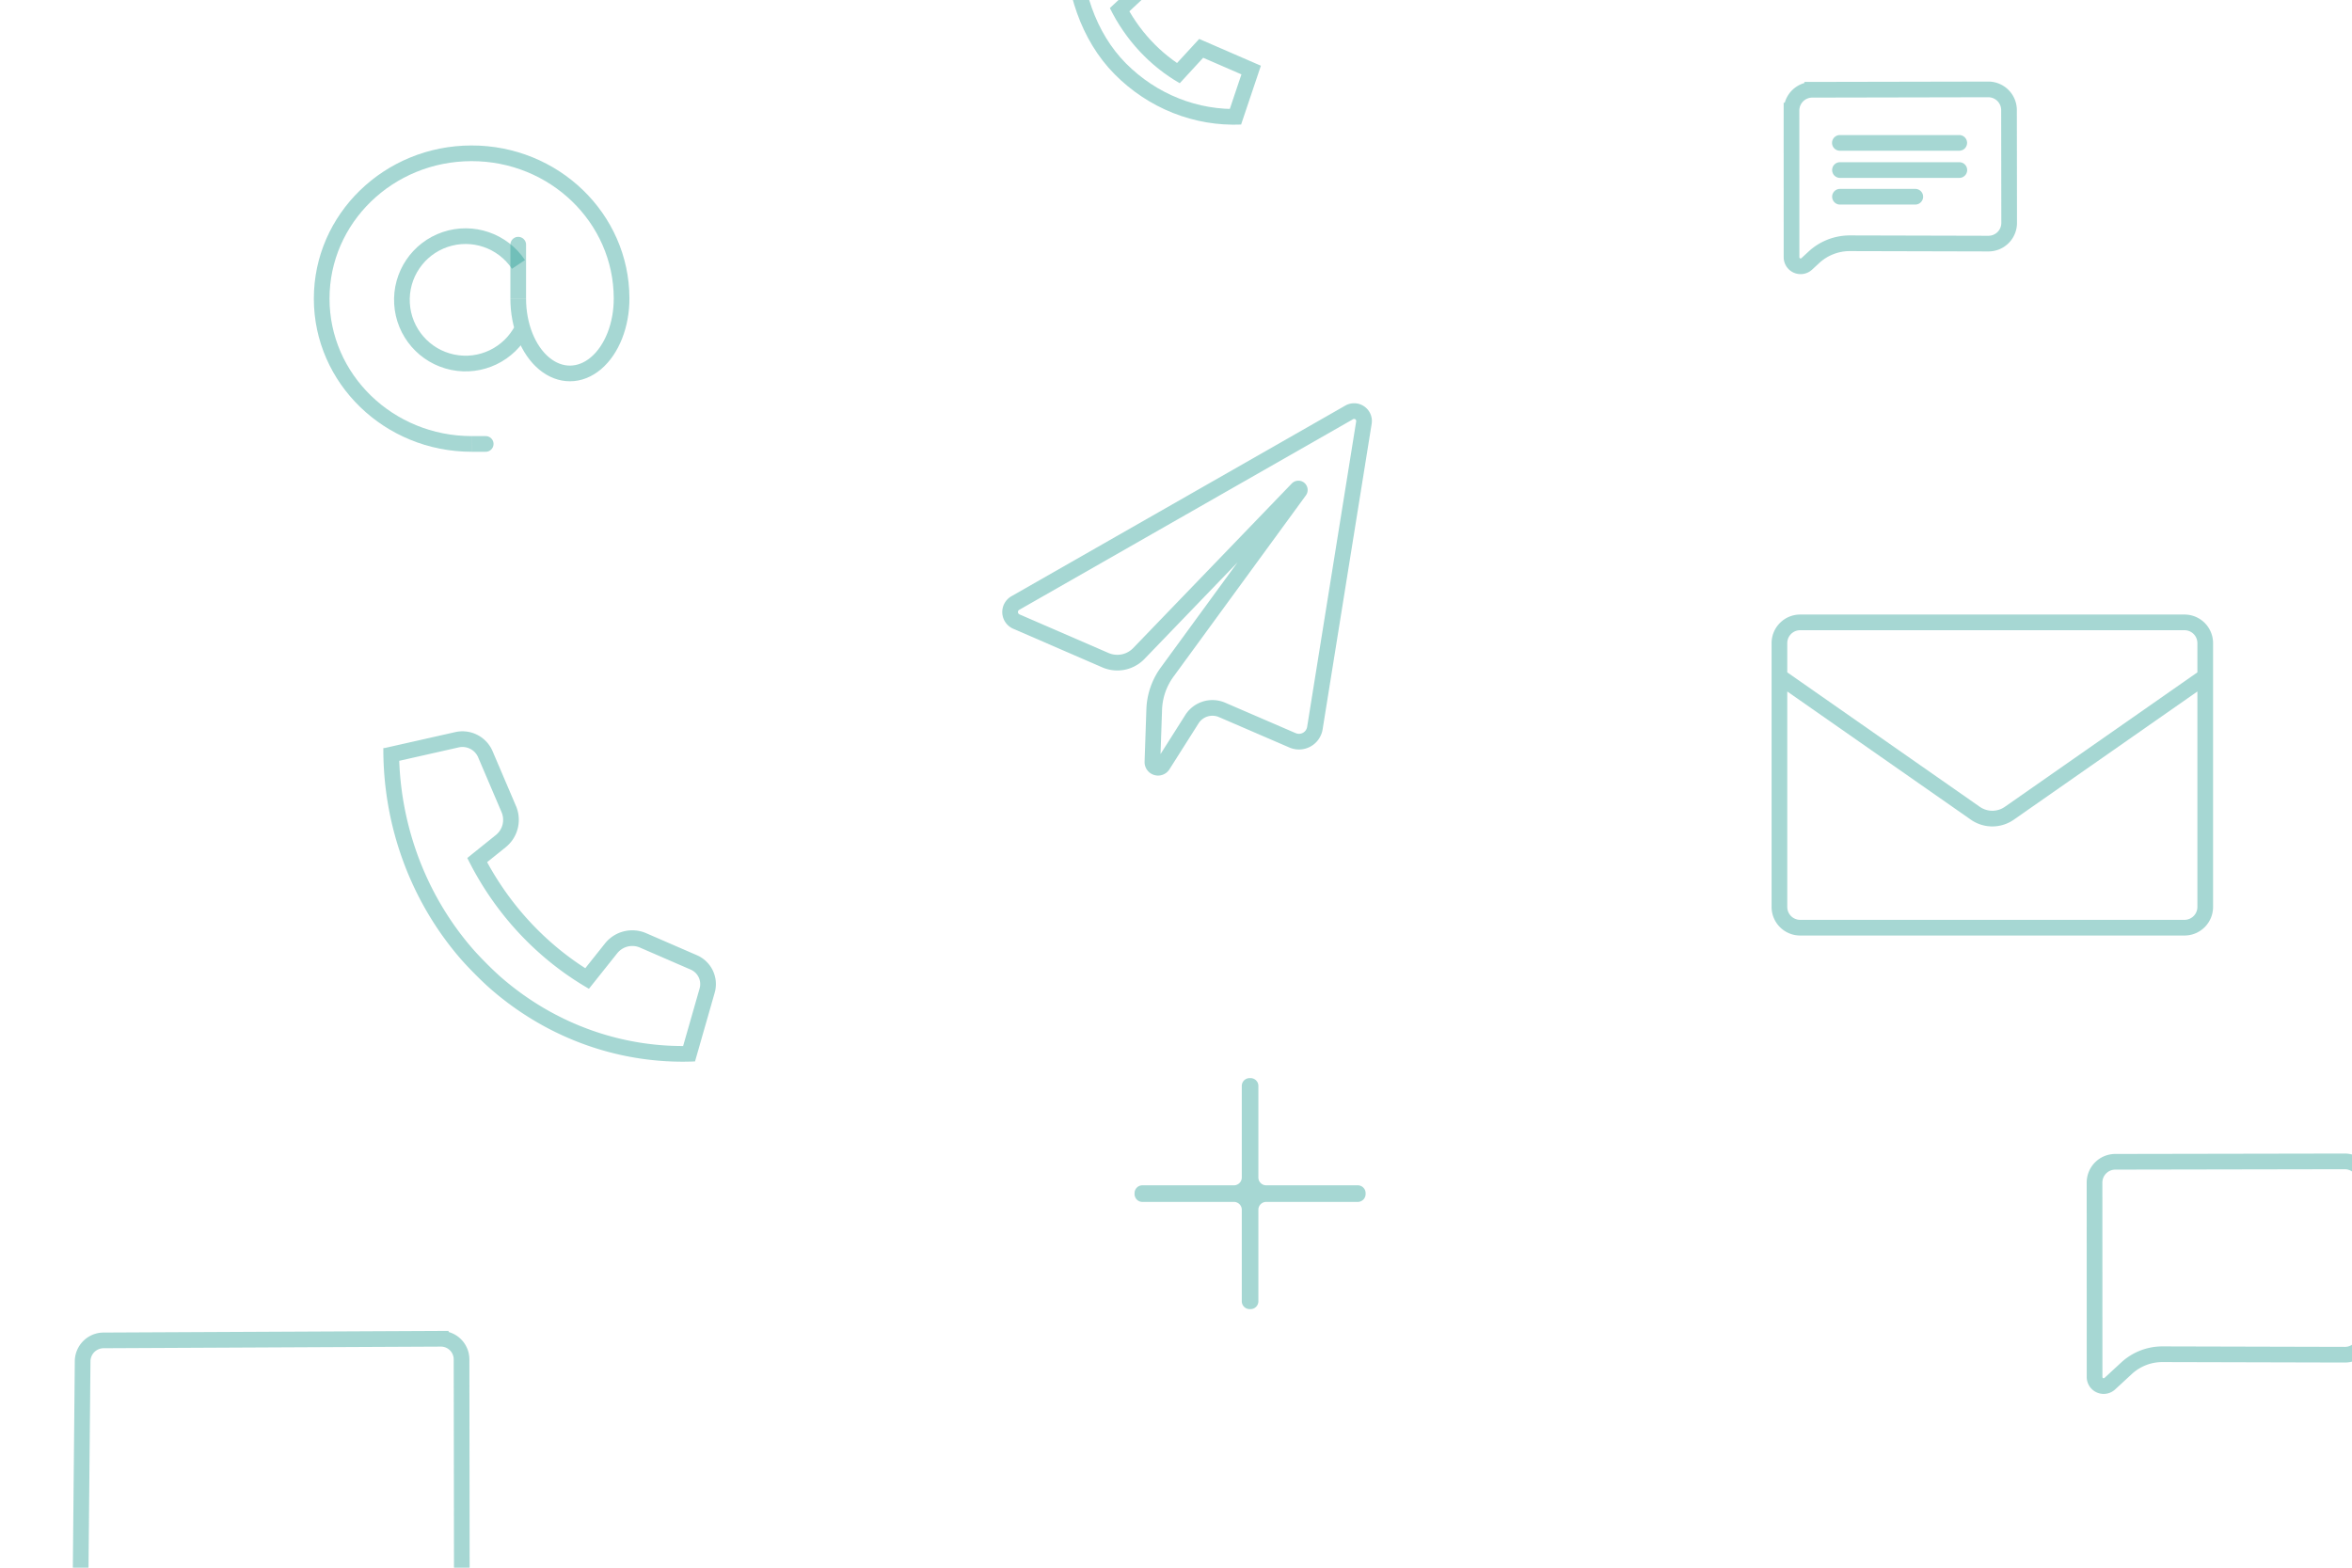 <?xml version="1.0" encoding="UTF-8" standalone="no"?>
<!-- Created with Inkscape (http://www.inkscape.org/) -->

<svg
   width="300mm"
   height="200mm"
   viewBox="0 0 300 200"
   version="1.1"
   id="svg5"
   inkscape:version="1.1.2 (0a00cf5339, 2022-02-04)"
   sodipodi:docname="contactbackground.svg"
   xmlns:inkscape="http://www.inkscape.org/namespaces/inkscape"
   xmlns:sodipodi="http://sodipodi.sourceforge.net/DTD/sodipodi-0.dtd"
   xmlns="http://www.w3.org/2000/svg"
   xmlns:svg="http://www.w3.org/2000/svg">
  <sodipodi:namedview
     id="namedview7"
     pagecolor="#ffffff"
     bordercolor="#666666"
     borderopacity="1.0"
     inkscape:pageshadow="2"
     inkscape:pageopacity="0.0"
     inkscape:pagecheckerboard="0"
     inkscape:document-units="mm"
     showgrid="false"
     height="300mm"
     inkscape:showpageshadow="false"
     inkscape:zoom="0.70710678"
     inkscape:cx="490.025"
     inkscape:cy="401.63665"
     inkscape:window-width="1920"
     inkscape:window-height="1011"
     inkscape:window-x="0"
     inkscape:window-y="0"
     inkscape:window-maximized="1"
     inkscape:current-layer="layer1" />
  <defs
     id="defs2">
    <inkscape:path-effect
       effect="fillet_chamfer"
       id="path-effect1845"
       is_visible="true"
       lpeversion="1"
       satellites_param="F,0,0,1,0,1,0,1 @ F,0,0,1,0,1,0,1 @ F,0,0,1,0,1,0,1 @ F,0,0,1,0,1,0,1"
       unit="mm"
       method="auto"
       mode="F"
       radius="1"
       chamfer_steps="1"
       flexible="false"
       use_knot_distance="true"
       apply_no_radius="true"
       apply_with_radius="true"
       only_selected="false"
       hide_knots="false" />
    <inkscape:path-effect
       effect="fillet_chamfer"
       id="path-effect1843"
       is_visible="true"
       lpeversion="1"
       satellites_param="F,0,0,1,0,1,0,1 @ F,0,0,1,0,1,0,1 @ F,0,0,1,0,1,0,1 @ F,0,0,1,0,1,0,1"
       unit="mm"
       method="auto"
       mode="F"
       radius="1"
       chamfer_steps="1"
       flexible="false"
       use_knot_distance="true"
       apply_no_radius="true"
       apply_with_radius="true"
       only_selected="false"
       hide_knots="false" />
    <inkscape:path-effect
       effect="fillet_chamfer"
       id="path-effect1840"
       is_visible="true"
       lpeversion="1"
       satellites_param="F,0,0,1,0,1,0,1 @ F,0,0,1,0,1,0,1 @ F,0,0,1,0,1,0,1 @ F,0,0,1,0,1,0,1"
       unit="mm"
       method="auto"
       mode="F"
       radius="1"
       chamfer_steps="1"
       flexible="false"
       use_knot_distance="true"
       apply_no_radius="true"
       apply_with_radius="true"
       only_selected="false"
       hide_knots="false" />
    <inkscape:path-effect
       effect="fillet_chamfer"
       id="path-effect1838"
       is_visible="true"
       lpeversion="1"
       satellites_param="F,0,0,1,0,2.646,0,1 @ F,0,0,1,0,2.646,0,1 @ F,0,0,1,0,2.646,0,1 @ F,0,0,1,0,2.646,0,1 @ F,0,0,1,0,2.646,0,1"
       unit="px"
       method="auto"
       mode="F"
       radius="10"
       chamfer_steps="1"
       flexible="false"
       use_knot_distance="true"
       apply_no_radius="true"
       apply_with_radius="true"
       only_selected="false"
       hide_knots="false" />
    <inkscape:path-effect
       effect="fillet_chamfer"
       id="path-effect1524"
       is_visible="true"
       lpeversion="1"
       satellites_param="F,0,0,1,0,0,0,1 @ F,0,0,1,0,2.646,0,1 @ F,0,0,1,0,2.646,0,1 | F,0,0,1,0,2.646,0,1 @ F,0,0,1,0,2.646,0,1 @ F,0,0,1,0,2.646,0,1 @ F,0,0,1,0,2.646,0,1"
       unit="px"
       method="auto"
       mode="F"
       radius="10"
       chamfer_steps="1"
       flexible="false"
       use_knot_distance="true"
       apply_no_radius="true"
       apply_with_radius="true"
       only_selected="false"
       hide_knots="false" />
    <inkscape:path-effect
       effect="fillet_chamfer"
       id="path-effect3479"
       is_visible="true"
       lpeversion="1"
       satellites_param="F,0,0,1,0,0,0,1 @ F,0,0,1,0,26.458,0,1 @ F,0,0,1,0,26.458,0,1 @ F,0,0,1,0,26.458,0,1 | F,0,0,1,0,26.458,0,1 @ F,0,0,1,0,26.458,0,1 @ F,0,0,1,0,26.458,0,1 @ F,0,0,1,0,26.458,0,1"
       unit="px"
       method="auto"
       mode="F"
       radius="100"
       chamfer_steps="1"
       flexible="false"
       use_knot_distance="true"
       apply_no_radius="true"
       apply_with_radius="true"
       only_selected="false"
       hide_knots="false" />
    <inkscape:path-effect
       effect="fillet_chamfer"
       id="path-effect3208"
       is_visible="true"
       lpeversion="1"
       satellites_param="F,0,0,1,0,0,0,1 @ F,0,0,1,0,2.646,0,1 @ F,0,0,1,0,2.646,0,1 @ F,0,0,1,0,2.646,0,1 | F,0,0,1,0,2.646,0,1 @ F,0,0,1,0,2.646,0,1 @ F,0,0,1,0,2.646,0,1 @ F,0,0,1,0,2.646,0,1"
       unit="px"
       method="auto"
       mode="F"
       radius="10"
       chamfer_steps="1"
       flexible="false"
       use_knot_distance="true"
       apply_no_radius="true"
       apply_with_radius="true"
       only_selected="false"
       hide_knots="false" />
    <inkscape:path-effect
       effect="fillet_chamfer"
       id="path-effect3205"
       is_visible="true"
       lpeversion="1"
       satellites_param="F,0,0,1,0,2.646,0,1 @ F,0,0,1,0,2.646,0,1 @ F,0,0,1,0,2.646,0,1 @ F,0,0,1,0,2.646,0,1 @ F,0,0,1,0,2.646,0,1"
       unit="px"
       method="auto"
       mode="F"
       radius="10"
       chamfer_steps="1"
       flexible="false"
       use_knot_distance="true"
       apply_no_radius="true"
       apply_with_radius="true"
       only_selected="false"
       hide_knots="false" />
    <inkscape:path-effect
       effect="fillet_chamfer"
       id="path-effect1842"
       is_visible="true"
       lpeversion="1"
       satellites_param="F,0,0,1,0,1,0,1 @ F,0,0,1,0,1,0,1 @ F,0,0,1,0,0.01,0,1 @ F,0,0,1,0,0,0,1"
       unit="mm"
       method="auto"
       mode="F"
       radius="1"
       chamfer_steps="1"
       flexible="false"
       use_knot_distance="true"
       apply_no_radius="true"
       apply_with_radius="true"
       only_selected="false"
       hide_knots="false" />
    <inkscape:path-effect
       effect="fillet_chamfer"
       id="path-effect1543"
       is_visible="true"
       lpeversion="1"
       satellites_param="F,0,0,1,0,1,0,1 @ F,0,0,1,0,1,0,1 @ F,0,0,1,0,0,0,1 @ F,0,0,1,0,0,0,1"
       unit="mm"
       method="auto"
       mode="F"
       radius="1"
       chamfer_steps="1"
       flexible="false"
       use_knot_distance="true"
       apply_no_radius="true"
       apply_with_radius="true"
       only_selected="false"
       hide_knots="false" />
    <inkscape:path-effect
       effect="fillet_chamfer"
       id="path-effect1420"
       is_visible="true"
       lpeversion="1"
       satellites_param="F,0,0,1,0,2.646,0,1 @ F,0,0,1,0,2.646,0,1 @ F,0,0,1,0,2.646,0,1 @ F,0,0,1,0,2.646,0,1 @ F,0,0,1,0,2.646,0,1"
       unit="px"
       method="auto"
       mode="F"
       radius="10"
       chamfer_steps="1"
       flexible="false"
       use_knot_distance="true"
       apply_no_radius="true"
       apply_with_radius="true"
       only_selected="false"
       hide_knots="false" />
    <inkscape:path-effect
       effect="fillet_chamfer"
       id="path-effect1418"
       is_visible="true"
       lpeversion="1"
       satellites_param="F,0,0,1,0,0,0,1 @ F,0,0,1,0,2.646,0,1 @ F,0,0,1,0,2.646,0,1 @ F,0,0,1,0,2.646,0,1 | F,0,0,1,0,0,0,1 @ F,0,0,1,0,2.646,0,1 @ F,0,0,1,0,2.646,0,1 @ F,0,0,1,0,2.646,0,1 | F,0,0,1,0,0,0,1 @ F,0,0,1,0,2.646,0,1 | F,0,0,1,0,0,0,1 @ F,0,0,1,0,2.646,0,1 @ F,0,0,1,0,2.646,0,1"
       unit="px"
       method="auto"
       mode="F"
       radius="10"
       chamfer_steps="1"
       flexible="false"
       use_knot_distance="true"
       apply_no_radius="true"
       apply_with_radius="true"
       only_selected="false"
       hide_knots="false" />
    <inkscape:path-effect
       effect="fillet_chamfer"
       id="path-effect1416"
       is_visible="true"
       lpeversion="1"
       satellites_param="F,0,0,1,0,1,0,1 @ F,0,0,1,0,1,0,1 @ F,0,0,1,0,1,0,1 @ F,0,0,1,0,1,0,1 @ F,0,0,1,0,1,0,1 @ F,0,0,1,0,1,0,1 @ F,0,0,1,0,1,0,1 @ F,0,0,1,0,1,0,1 @ F,0,0,1,0,1,0,1 @ F,0,0,1,0,1,0,1 @ F,0,0,1,0,1,0,1 @ F,0,0,1,0,1,0,1"
       unit="mm"
       method="auto"
       mode="F"
       radius="1"
       chamfer_steps="1"
       flexible="false"
       use_knot_distance="true"
       apply_no_radius="true"
       apply_with_radius="true"
       only_selected="false"
       hide_knots="false" />
    <inkscape:path-effect
       effect="fillet_chamfer"
       id="path-effect1414"
       is_visible="true"
       lpeversion="1"
       satellites_param="F,0,0,1,0,2.646,0,1 @ F,0,0,1,0,2.646,0,1 @ F,0,0,1,0,2.646,0,1 @ F,0,0,1,0,2.646,0,1 @ F,0,0,1,0,2.646,0,1 @ F,0,0,1,0,2.646,0,1 @ F,0,0,1,0,2.646,0,1 @ F,0,0,1,0,2.646,0,1"
       unit="px"
       method="auto"
       mode="F"
       radius="10"
       chamfer_steps="1"
       flexible="false"
       use_knot_distance="true"
       apply_no_radius="true"
       apply_with_radius="true"
       only_selected="false"
       hide_knots="false" />
    <inkscape:path-effect
       effect="fillet_chamfer"
       id="path-effect1299"
       is_visible="true"
       lpeversion="1"
       satellites_param="F,0,0,1,0,0,0,1 @ F,0,0,1,0,0,0,1 @ F,0,0,1,0,0,0,1 @ F,0,0,1,0,0,0,1 | F,0,0,1,0,0,0,1 @ F,0,0,1,0,0,0,1 @ F,0,0,1,0,0,0,1 @ F,0,0,1,0,0,0,1 | F,0,0,1,0,0,0,1 @ F,0,0,1,0,0,0,1 | F,0,0,1,0,0,0,1 @ F,0,0,1,0,0,0,1 @ F,0,0,1,0,0,0,1"
       unit="px"
       method="auto"
       mode="F"
       radius="10"
       chamfer_steps="1"
       flexible="false"
       use_knot_distance="true"
       apply_no_radius="true"
       apply_with_radius="true"
       only_selected="false"
       hide_knots="false" />
    <inkscape:path-effect
       effect="powerclip"
       id="path-effect7117"
       is_visible="true"
       lpeversion="1"
       inverse="true"
       flatten="false"
       hide_clip="false"
       message="Use fill-rule evenodd on &lt;b&gt;fill and stroke&lt;/b&gt; dialog if no flatten result after convert clip to paths." />
    <clipPath
       clipPathUnits="userSpaceOnUse"
       id="clipPath7113">
      <circle
         style="display:none;opacity:0.4;fill:#ffffff;fill-opacity:1;stroke:#239c92;stroke-width:2.028;stroke-miterlimit:4;stroke-dasharray:none;stroke-opacity:0.675"
         id="circle7115"
         cx="181.9"
         cy="148.216"
         r="22.533" />
    </clipPath>
    <clipPath
       clipPathUnits="userSpaceOnUse"
       id="clipPath7113-7">
      <circle
         style="display:none;opacity:0.4;fill:#ffffff;fill-opacity:1;stroke:#239c92;stroke-width:2.028;stroke-miterlimit:4;stroke-dasharray:none;stroke-opacity:0.675"
         id="circle7115-3"
         cx="181.9"
         cy="148.216"
         r="22.533"
         d="m 204.433,148.216 a 22.533,22.533 0 0 1 -22.533,22.533 22.533,22.533 0 0 1 -22.533,-22.533 22.533,22.533 0 0 1 22.533,-22.533 22.533,22.533 0 0 1 22.533,22.533 z" />
      <path
         id="lpe_path-effect7117-6"
         style="opacity:0.4;fill:#ffffff;fill-opacity:1;stroke:#239c92;stroke-width:2.028;stroke-miterlimit:4;stroke-dasharray:none;stroke-opacity:0.675"
         class="powerclip"
         d="m 192.326,139.17 h 23.79 v 18.092 h -23.79 z m 12.107,9.046 a 22.533,22.533 0 0 0 -22.533,-22.533 22.533,22.533 0 0 0 -22.533,22.533 22.533,22.533 0 0 0 22.533,22.533 22.533,22.533 0 0 0 22.533,-22.533 z" />
    </clipPath>
    <inkscape:path-effect
       effect="powerclip"
       id="path-effect7117-1"
       is_visible="true"
       lpeversion="1"
       inverse="true"
       flatten="false"
       hide_clip="false"
       message="Use fill-rule evenodd on &lt;b&gt;fill and stroke&lt;/b&gt; dialog if no flatten result after convert clip to paths." />
    <clipPath
       clipPathUnits="userSpaceOnUse"
       id="clipath_lpe_path-effect7117-1">
      <circle
         style="display:none;opacity:0.4;fill:#ffffff;fill-opacity:1;stroke:#239c92;stroke-width:2.028;stroke-miterlimit:4;stroke-dasharray:none;stroke-opacity:0.675"
         id="circle7407"
         cx="181.9"
         cy="148.216"
         r="22.533" />
    </clipPath>
    <clipPath
       clipPathUnits="userSpaceOnUse"
       id="clipPath7113-9">
      <circle
         style="display:none;opacity:0.4;fill:#ffffff;fill-opacity:1;stroke:#239c92;stroke-width:2.028;stroke-miterlimit:4;stroke-dasharray:none;stroke-opacity:0.675"
         id="circle7115-31"
         cx="181.9"
         cy="148.216"
         r="22.533"
         d="m 204.433,148.216 a 22.533,22.533 0 0 1 -22.533,22.533 22.533,22.533 0 0 1 -22.533,-22.533 22.533,22.533 0 0 1 22.533,-22.533 22.533,22.533 0 0 1 22.533,22.533 z" />
      <path
         id="lpe_path-effect7117-9"
         style="opacity:0.4;fill:#ffffff;fill-opacity:1;stroke:#239c92;stroke-width:2.028;stroke-miterlimit:4;stroke-dasharray:none;stroke-opacity:0.675"
         class="powerclip"
         d="m 192.326,139.17 h 23.79 v 18.092 h -23.79 z m 12.107,9.046 a 22.533,22.533 0 0 0 -22.533,-22.533 22.533,22.533 0 0 0 -22.533,22.533 22.533,22.533 0 0 0 22.533,22.533 22.533,22.533 0 0 0 22.533,-22.533 z" />
    </clipPath>
    <inkscape:path-effect
       effect="powerclip"
       id="path-effect7117-4"
       is_visible="true"
       lpeversion="1"
       inverse="true"
       flatten="false"
       hide_clip="false"
       message="Use fill-rule evenodd on &lt;b&gt;fill and stroke&lt;/b&gt; dialog if no flatten result after convert clip to paths." />
    <clipPath
       clipPathUnits="userSpaceOnUse"
       id="clipath_lpe_path-effect7117-4">
      <circle
         style="display:none;opacity:0.4;fill:#ffffff;fill-opacity:1;stroke:#239c92;stroke-width:2.028;stroke-miterlimit:4;stroke-dasharray:none;stroke-opacity:0.675"
         id="circle7544"
         cx="181.9"
         cy="148.216"
         r="22.533" />
    </clipPath>
    <clipPath
       clipPathUnits="userSpaceOnUse"
       id="clipPath7113-8">
      <circle
         style="display:none;opacity:0.4;fill:#ffffff;fill-opacity:1;stroke:#239c92;stroke-width:2.028;stroke-miterlimit:4;stroke-dasharray:none;stroke-opacity:0.675"
         id="circle7115-4"
         cx="181.9"
         cy="148.216"
         r="22.533"
         d="m 204.433,148.216 a 22.533,22.533 0 0 1 -22.533,22.533 22.533,22.533 0 0 1 -22.533,-22.533 22.533,22.533 0 0 1 22.533,-22.533 22.533,22.533 0 0 1 22.533,22.533 z" />
      <path
         id="lpe_path-effect7117-5"
         style="opacity:0.4;fill:#ffffff;fill-opacity:1;stroke:#239c92;stroke-width:2.028;stroke-miterlimit:4;stroke-dasharray:none;stroke-opacity:0.675"
         class="powerclip"
         d="m 192.326,139.17 h 23.79 v 18.092 h -23.79 z m 12.107,9.046 a 22.533,22.533 0 0 0 -22.533,-22.533 22.533,22.533 0 0 0 -22.533,22.533 22.533,22.533 0 0 0 22.533,22.533 22.533,22.533 0 0 0 22.533,-22.533 z" />
    </clipPath>
    <inkscape:path-effect
       effect="powerclip"
       id="path-effect7117-0"
       is_visible="true"
       lpeversion="1"
       inverse="true"
       flatten="false"
       hide_clip="false"
       message="Use fill-rule evenodd on &lt;b&gt;fill and stroke&lt;/b&gt; dialog if no flatten result after convert clip to paths." />
    <clipPath
       clipPathUnits="userSpaceOnUse"
       id="clipath_lpe_path-effect7117-0">
      <circle
         style="display:none;opacity:0.4;fill:#ffffff;fill-opacity:1;stroke:#239c92;stroke-width:2.028;stroke-miterlimit:4;stroke-dasharray:none;stroke-opacity:0.675"
         id="circle7681"
         cx="181.9"
         cy="148.216"
         r="22.533" />
    </clipPath>
    <clipPath
       clipPathUnits="userSpaceOnUse"
       id="clipPath7113-6">
      <circle
         style="display:none;opacity:0.4;fill:#ffffff;fill-opacity:1;stroke:#239c92;stroke-width:2.028;stroke-miterlimit:4;stroke-dasharray:none;stroke-opacity:0.675"
         id="circle7115-1"
         cx="181.9"
         cy="148.216"
         r="22.533"
         d="m 204.433,148.216 a 22.533,22.533 0 0 1 -22.533,22.533 22.533,22.533 0 0 1 -22.533,-22.533 22.533,22.533 0 0 1 22.533,-22.533 22.533,22.533 0 0 1 22.533,22.533 z" />
      <path
         id="lpe_path-effect7117-06"
         style="opacity:0.4;fill:#ffffff;fill-opacity:1;stroke:#239c92;stroke-width:2.028;stroke-miterlimit:4;stroke-dasharray:none;stroke-opacity:0.675"
         class="powerclip"
         d="m 192.326,139.17 h 23.79 v 18.092 h -23.79 z m 12.107,9.046 a 22.533,22.533 0 0 0 -22.533,-22.533 22.533,22.533 0 0 0 -22.533,22.533 22.533,22.533 0 0 0 22.533,22.533 22.533,22.533 0 0 0 22.533,-22.533 z" />
    </clipPath>
    <inkscape:path-effect
       effect="powerclip"
       id="path-effect7117-3"
       is_visible="true"
       lpeversion="1"
       inverse="true"
       flatten="false"
       hide_clip="false"
       message="Use fill-rule evenodd on &lt;b&gt;fill and stroke&lt;/b&gt; dialog if no flatten result after convert clip to paths." />
    <clipPath
       clipPathUnits="userSpaceOnUse"
       id="clipath_lpe_path-effect7117-0-2">
      <circle
         style="display:none;opacity:0.4;fill:#ffffff;fill-opacity:1;stroke:#239c92;stroke-width:2.028;stroke-miterlimit:4;stroke-dasharray:none;stroke-opacity:0.675"
         id="circle7681-0"
         cx="181.9"
         cy="148.216"
         r="22.533"
         d="m 204.433,148.216 a 22.533,22.533 0 0 1 -22.533,22.533 22.533,22.533 0 0 1 -22.533,-22.533 22.533,22.533 0 0 1 22.533,-22.533 22.533,22.533 0 0 1 22.533,22.533 z" />
      <path
         id="lpe_path-effect7117-0-6"
         style="opacity:0.4;fill:#ffffff;fill-opacity:1;stroke:#239c92;stroke-width:2.028;stroke-miterlimit:4;stroke-dasharray:none;stroke-opacity:0.675"
         class="powerclip"
         d="m 192.326,139.17 h 23.79 v 18.092 h -23.79 z m 12.107,9.046 a 22.533,22.533 0 0 0 -22.533,-22.533 22.533,22.533 0 0 0 -22.533,22.533 22.533,22.533 0 0 0 22.533,22.533 22.533,22.533 0 0 0 22.533,-22.533 z" />
    </clipPath>
    <inkscape:path-effect
       effect="powerclip"
       id="path-effect7117-0-1"
       is_visible="true"
       lpeversion="1"
       inverse="true"
       flatten="false"
       hide_clip="false"
       message="Use fill-rule evenodd on &lt;b&gt;fill and stroke&lt;/b&gt; dialog if no flatten result after convert clip to paths." />
    <clipPath
       clipPathUnits="userSpaceOnUse"
       id="clipath_lpe_path-effect7117-4-5">
      <circle
         style="display:none;opacity:0.4;fill:#ffffff;fill-opacity:1;stroke:#239c92;stroke-width:2.028;stroke-miterlimit:4;stroke-dasharray:none;stroke-opacity:0.675"
         id="circle7544-5"
         cx="181.9"
         cy="148.216"
         r="22.533"
         d="m 204.433,148.216 a 22.533,22.533 0 0 1 -22.533,22.533 22.533,22.533 0 0 1 -22.533,-22.533 22.533,22.533 0 0 1 22.533,-22.533 22.533,22.533 0 0 1 22.533,22.533 z" />
      <path
         id="lpe_path-effect7117-4-4"
         style="opacity:0.4;fill:#ffffff;fill-opacity:1;stroke:#239c92;stroke-width:2.028;stroke-miterlimit:4;stroke-dasharray:none;stroke-opacity:0.675"
         class="powerclip"
         d="m 192.326,139.17 h 23.79 v 18.092 h -23.79 z m 12.107,9.046 a 22.533,22.533 0 0 0 -22.533,-22.533 22.533,22.533 0 0 0 -22.533,22.533 22.533,22.533 0 0 0 22.533,22.533 22.533,22.533 0 0 0 22.533,-22.533 z" />
    </clipPath>
    <inkscape:path-effect
       effect="powerclip"
       id="path-effect7117-4-7"
       is_visible="true"
       lpeversion="1"
       inverse="true"
       flatten="false"
       hide_clip="false"
       message="Use fill-rule evenodd on &lt;b&gt;fill and stroke&lt;/b&gt; dialog if no flatten result after convert clip to paths." />
    <clipPath
       clipPathUnits="userSpaceOnUse"
       id="clipath_lpe_path-effect7117-1-6">
      <circle
         style="display:none;opacity:0.4;fill:#ffffff;fill-opacity:1;stroke:#239c92;stroke-width:2.028;stroke-miterlimit:4;stroke-dasharray:none;stroke-opacity:0.675"
         id="circle7407-5"
         cx="181.9"
         cy="148.216"
         r="22.533"
         d="m 204.433,148.216 a 22.533,22.533 0 0 1 -22.533,22.533 22.533,22.533 0 0 1 -22.533,-22.533 22.533,22.533 0 0 1 22.533,-22.533 22.533,22.533 0 0 1 22.533,22.533 z" />
      <path
         id="lpe_path-effect7117-1-6"
         style="opacity:0.4;fill:#ffffff;fill-opacity:1;stroke:#239c92;stroke-width:2.028;stroke-miterlimit:4;stroke-dasharray:none;stroke-opacity:0.675"
         class="powerclip"
         d="m 192.326,139.17 h 23.79 v 18.092 h -23.79 z m 12.107,9.046 a 22.533,22.533 0 0 0 -22.533,-22.533 22.533,22.533 0 0 0 -22.533,22.533 22.533,22.533 0 0 0 22.533,22.533 22.533,22.533 0 0 0 22.533,-22.533 z" />
    </clipPath>
    <inkscape:path-effect
       effect="powerclip"
       id="path-effect7117-1-9"
       is_visible="true"
       lpeversion="1"
       inverse="true"
       flatten="false"
       hide_clip="false"
       message="Use fill-rule evenodd on &lt;b&gt;fill and stroke&lt;/b&gt; dialog if no flatten result after convert clip to paths." />
    <clipPath
       clipPathUnits="userSpaceOnUse"
       id="clipath_lpe_path-effect7117-3">
      <circle
         style="display:none;opacity:0.4;fill:#ffffff;fill-opacity:1;stroke:#239c92;stroke-width:2.028;stroke-miterlimit:4;stroke-dasharray:none;stroke-opacity:0.675"
         id="circle7972"
         cx="181.9"
         cy="148.216"
         r="22.533" />
    </clipPath>
    <clipPath
       clipPathUnits="userSpaceOnUse"
       id="clipath_lpe_path-effect7117-0-1">
      <circle
         style="display:none;opacity:0.4;fill:#ffffff;fill-opacity:1;stroke:#239c92;stroke-width:2.028;stroke-miterlimit:4;stroke-dasharray:none;stroke-opacity:0.675"
         id="circle7977"
         cx="181.9"
         cy="148.216"
         r="22.533" />
    </clipPath>
    <clipPath
       clipPathUnits="userSpaceOnUse"
       id="clipath_lpe_path-effect7117-4-7">
      <circle
         style="display:none;opacity:0.4;fill:#ffffff;fill-opacity:1;stroke:#239c92;stroke-width:2.028;stroke-miterlimit:4;stroke-dasharray:none;stroke-opacity:0.675"
         id="circle7982"
         cx="181.9"
         cy="148.216"
         r="22.533" />
    </clipPath>
    <clipPath
       clipPathUnits="userSpaceOnUse"
       id="clipath_lpe_path-effect7117-1-9">
      <circle
         style="display:none;opacity:0.4;fill:#ffffff;fill-opacity:1;stroke:#239c92;stroke-width:2.028;stroke-miterlimit:4;stroke-dasharray:none;stroke-opacity:0.675"
         id="circle7987"
         cx="181.9"
         cy="148.216"
         r="22.533" />
    </clipPath>
    <clipPath
       clipPathUnits="userSpaceOnUse"
       id="clipath_lpe_path-effect7117-3-4">
      <circle
         style="display:none;opacity:0.4;fill:#ffffff;fill-opacity:1;stroke:#239c92;stroke-width:2.028;stroke-miterlimit:4;stroke-dasharray:none;stroke-opacity:0.675"
         id="circle7972-4"
         cx="181.9"
         cy="148.216"
         r="22.533"
         d="m 204.433,148.216 a 22.533,22.533 0 0 1 -22.533,22.533 22.533,22.533 0 0 1 -22.533,-22.533 22.533,22.533 0 0 1 22.533,-22.533 22.533,22.533 0 0 1 22.533,22.533 z" />
      <path
         id="lpe_path-effect7117-3-3"
         style="opacity:0.4;fill:#ffffff;fill-opacity:1;stroke:#239c92;stroke-width:2.028;stroke-miterlimit:4;stroke-dasharray:none;stroke-opacity:0.675"
         class="powerclip"
         d="m 192.326,139.17 h 23.79 v 18.092 h -23.79 z m 12.107,9.046 a 22.533,22.533 0 0 0 -22.533,-22.533 22.533,22.533 0 0 0 -22.533,22.533 22.533,22.533 0 0 0 22.533,22.533 22.533,22.533 0 0 0 22.533,-22.533 z" />
    </clipPath>
    <inkscape:path-effect
       effect="powerclip"
       id="path-effect7117-3-0"
       is_visible="true"
       lpeversion="1"
       inverse="true"
       flatten="false"
       hide_clip="false"
       message="Use fill-rule evenodd on &lt;b&gt;fill and stroke&lt;/b&gt; dialog if no flatten result after convert clip to paths." />
    <clipPath
       clipPathUnits="userSpaceOnUse"
       id="clipath_lpe_path-effect7117-0-1-7">
      <circle
         style="display:none;opacity:0.4;fill:#ffffff;fill-opacity:1;stroke:#239c92;stroke-width:2.028;stroke-miterlimit:4;stroke-dasharray:none;stroke-opacity:0.675"
         id="circle7977-8"
         cx="181.9"
         cy="148.216"
         r="22.533"
         d="m 204.433,148.216 a 22.533,22.533 0 0 1 -22.533,22.533 22.533,22.533 0 0 1 -22.533,-22.533 22.533,22.533 0 0 1 22.533,-22.533 22.533,22.533 0 0 1 22.533,22.533 z" />
      <path
         id="lpe_path-effect7117-0-1-6"
         style="opacity:0.4;fill:#ffffff;fill-opacity:1;stroke:#239c92;stroke-width:2.028;stroke-miterlimit:4;stroke-dasharray:none;stroke-opacity:0.675"
         class="powerclip"
         d="m 192.326,139.17 h 23.79 v 18.092 h -23.79 z m 12.107,9.046 a 22.533,22.533 0 0 0 -22.533,-22.533 22.533,22.533 0 0 0 -22.533,22.533 22.533,22.533 0 0 0 22.533,22.533 22.533,22.533 0 0 0 22.533,-22.533 z" />
    </clipPath>
    <inkscape:path-effect
       effect="powerclip"
       id="path-effect7117-0-1-8"
       is_visible="true"
       lpeversion="1"
       inverse="true"
       flatten="false"
       hide_clip="false"
       message="Use fill-rule evenodd on &lt;b&gt;fill and stroke&lt;/b&gt; dialog if no flatten result after convert clip to paths." />
    <clipPath
       clipPathUnits="userSpaceOnUse"
       id="clipath_lpe_path-effect7117-4-7-8">
      <circle
         style="display:none;opacity:0.4;fill:#ffffff;fill-opacity:1;stroke:#239c92;stroke-width:2.028;stroke-miterlimit:4;stroke-dasharray:none;stroke-opacity:0.675"
         id="circle7982-4"
         cx="181.9"
         cy="148.216"
         r="22.533"
         d="m 204.433,148.216 a 22.533,22.533 0 0 1 -22.533,22.533 22.533,22.533 0 0 1 -22.533,-22.533 22.533,22.533 0 0 1 22.533,-22.533 22.533,22.533 0 0 1 22.533,22.533 z" />
      <path
         id="lpe_path-effect7117-4-7-3"
         style="opacity:0.4;fill:#ffffff;fill-opacity:1;stroke:#239c92;stroke-width:2.028;stroke-miterlimit:4;stroke-dasharray:none;stroke-opacity:0.675"
         class="powerclip"
         d="m 192.326,139.17 h 23.79 v 18.092 h -23.79 z m 12.107,9.046 a 22.533,22.533 0 0 0 -22.533,-22.533 22.533,22.533 0 0 0 -22.533,22.533 22.533,22.533 0 0 0 22.533,22.533 22.533,22.533 0 0 0 22.533,-22.533 z" />
    </clipPath>
    <inkscape:path-effect
       effect="powerclip"
       id="path-effect7117-4-7-1"
       is_visible="true"
       lpeversion="1"
       inverse="true"
       flatten="false"
       hide_clip="false"
       message="Use fill-rule evenodd on &lt;b&gt;fill and stroke&lt;/b&gt; dialog if no flatten result after convert clip to paths." />
    <clipPath
       clipPathUnits="userSpaceOnUse"
       id="clipath_lpe_path-effect7117-1-9-4">
      <circle
         style="display:none;opacity:0.4;fill:#ffffff;fill-opacity:1;stroke:#239c92;stroke-width:2.028;stroke-miterlimit:4;stroke-dasharray:none;stroke-opacity:0.675"
         id="circle7987-9"
         cx="181.9"
         cy="148.216"
         r="22.533"
         d="m 204.433,148.216 a 22.533,22.533 0 0 1 -22.533,22.533 22.533,22.533 0 0 1 -22.533,-22.533 22.533,22.533 0 0 1 22.533,-22.533 22.533,22.533 0 0 1 22.533,22.533 z" />
      <path
         id="lpe_path-effect7117-1-9-2"
         style="opacity:0.4;fill:#ffffff;fill-opacity:1;stroke:#239c92;stroke-width:2.028;stroke-miterlimit:4;stroke-dasharray:none;stroke-opacity:0.675"
         class="powerclip"
         d="m 192.326,139.17 h 23.79 v 18.092 h -23.79 z m 12.107,9.046 a 22.533,22.533 0 0 0 -22.533,-22.533 22.533,22.533 0 0 0 -22.533,22.533 22.533,22.533 0 0 0 22.533,22.533 22.533,22.533 0 0 0 22.533,-22.533 z" />
    </clipPath>
    <inkscape:path-effect
       effect="powerclip"
       id="path-effect7117-1-9-0"
       is_visible="true"
       lpeversion="1"
       inverse="true"
       flatten="false"
       hide_clip="false"
       message="Use fill-rule evenodd on &lt;b&gt;fill and stroke&lt;/b&gt; dialog if no flatten result after convert clip to paths." />
    <clipPath
       clipPathUnits="userSpaceOnUse"
       id="clipath_lpe_path-effect7117-3-0">
      <circle
         style="display:none;opacity:0.4;fill:#ffffff;fill-opacity:1;stroke:#239c92;stroke-width:2.028;stroke-miterlimit:4;stroke-dasharray:none;stroke-opacity:0.675"
         id="circle8401"
         cx="181.9"
         cy="148.216"
         r="22.533" />
    </clipPath>
    <clipPath
       clipPathUnits="userSpaceOnUse"
       id="clipath_lpe_path-effect7117-0-1-8">
      <circle
         style="display:none;opacity:0.4;fill:#ffffff;fill-opacity:1;stroke:#239c92;stroke-width:2.028;stroke-miterlimit:4;stroke-dasharray:none;stroke-opacity:0.675"
         id="circle8406"
         cx="181.9"
         cy="148.216"
         r="22.533" />
    </clipPath>
    <clipPath
       clipPathUnits="userSpaceOnUse"
       id="clipath_lpe_path-effect7117-4-7-1">
      <circle
         style="display:none;opacity:0.4;fill:#ffffff;fill-opacity:1;stroke:#239c92;stroke-width:2.028;stroke-miterlimit:4;stroke-dasharray:none;stroke-opacity:0.675"
         id="circle8411"
         cx="181.9"
         cy="148.216"
         r="22.533" />
    </clipPath>
    <clipPath
       clipPathUnits="userSpaceOnUse"
       id="clipath_lpe_path-effect7117-1-9-0">
      <circle
         style="display:none;opacity:0.4;fill:#ffffff;fill-opacity:1;stroke:#239c92;stroke-width:2.028;stroke-miterlimit:4;stroke-dasharray:none;stroke-opacity:0.675"
         id="circle8416"
         cx="181.9"
         cy="148.216"
         r="22.533" />
    </clipPath>
    <inkscape:path-effect
       effect="fill_between_many"
       method="originald"
       linkedpaths="#path2538,0,1|#path11581-2,0,1|"
       id="path-effect2687" />
  </defs>
  <g
     inkscape:label="Layer 1"
     inkscape:groupmode="layer"
     id="layer1">
    <path
       style="opacity:0.6;fill:none;stroke:#239c92;stroke-width:2;stroke-linecap:butt;stroke-linejoin:miter;stroke-miterlimit:4;stroke-dasharray:none;stroke-opacity:0.675"
       d="m 13.21,171.002 43.012,-0.208 a 2.636,2.636 44.825 0 1 2.649,2.633 l 0.038,29.497 a 2.636,2.636 135.036 0 1 -2.642,2.639 l -34.978,-0.088 a 6.737,6.737 158.703 0 0 -4.589,1.789 l -4.593,4.244 a 1.143,1.143 23.902 0 1 -1.918,-0.85 l 0.351,-36.998 a 2.684,2.684 135.134 0 1 2.671,-2.658 z"
       id="path2749"
       inkscape:path-effect="#path-effect1420"
       inkscape:original-d="m 10.563862,171.01433 48.303579,-0.23335 0.04426,34.78904 -40.269921,-0.10194 -8.479457,7.83541 z" />
    <path
       style="opacity:0.6;fill:none;stroke:#239c92;stroke-width:2;stroke-linecap:butt;stroke-linejoin:miter;stroke-miterlimit:4;stroke-dasharray:none;stroke-opacity:0.675"
       d="m 269.805,148.217 29.261,-0.052 a 2.645,2.645 44.913 0 1 2.649,2.641 l 0.025,19.383 a 2.636,2.636 135.036 0 1 -2.642,2.639 l -23.271,-0.059 a 6.737,6.737 158.703 0 0 -4.589,1.789 l -2.128,1.966 a 1.158,1.158 23.623 0 1 -1.944,-0.85 l -0.006,-24.807 a 2.65,2.65 134.943 0 1 2.645,-2.65 z"
       id="path2749-0"
       sodipodi:nodetypes="cccccc"
       inkscape:path-effect="#path-effect3205"
       inkscape:original-d="m 267.15909,148.22175 34.55229,-0.0609 0.0314,24.67485 -28.56229,-0.0723 -6.01423,5.55743 z" />
    <path
       style="opacity:0.6;fill:none;stroke:#239c92;stroke-width:2;stroke-linecap:butt;stroke-linejoin:miter;stroke-miterlimit:4;stroke-dasharray:none;stroke-opacity:0.675"
       d="m 231.152,11.45 22.45,-0.045 a 2.644,2.644 44.907 0 1 2.649,2.641 l 0.018,14.393 a 2.636,2.636 135.036 0 1 -2.642,2.639 l -17.672,-0.044 a 6.737,6.737 158.702 0 0 -4.589,1.789 l -0.911,0.842 a 1.158,1.158 23.624 0 1 -1.944,-0.85 l -0.004,-18.713 a 2.65,2.65 134.937 0 1 2.645,-2.651 z"
       id="path2749-1"
       sodipodi:nodetypes="cccccc"
       inkscape:path-effect="#path-effect1838"
       inkscape:original-d="m 228.50578,11.45559 27.74206,-0.05505 0.025,19.684225 -22.96372,-0.05768 -4.79782,4.433407 z" />
    <path
       id="rect3560"
       style="opacity:0.6;fill:#239c92;stroke:#bbdddd;stroke-width:0;stop-color:#000000;fill-opacity:0.675"
       d="m 234.68,17.229 h 15.223 a 1,1 45 0 1 1,1 1,1 135 0 1 -1,1 l -15.223,0 a 1,1 45 0 1 -1,-1 1,1 135 0 1 1,-1 z"
       inkscape:path-effect="#path-effect1840"
       inkscape:original-d="m 233.6796,17.229427 h 17.2229 v 1.999999 h -17.2229 z" />
    <path
       id="rect3560-2"
       style="opacity:0.6;fill:#239c92;stroke:#bbdddd;stroke-width:0;stop-color:#000000;fill-opacity:0.675"
       d="m 234.692,20.694 h 15.223 a 1,1 45 0 1 1,1 1,1 135 0 1 -1,1 h -15.223 a 1,1 45 0 1 -1,-1 1,1 135 0 1 1,-1 z"
       inkscape:path-effect="#path-effect1843"
       inkscape:original-d="m 233.6917,20.693529 h 17.2229 v 1.999999 h -17.2229 z" />
    <path
       id="rect3560-2-7"
       style="opacity:0.6;fill:#239c92;stroke:#bbdddd;stroke-width:0;stop-color:#000000;fill-opacity:0.675"
       d="m 234.692,24.098 h 9.603 a 1,1 45 0 1 1,1 1,1 135 0 1 -1,1 h -9.603 a 1,1 45 0 1 -1,-1 1,1 135 0 1 1,-1 z"
       inkscape:path-effect="#path-effect1845"
       inkscape:original-d="m 233.6917,24.098 h 11.60278 v 1.999998 H 233.6917 Z" />
    <path
       id="rect3560-2-7-3"
       style="opacity:0.6;fill:#239c92;fill-opacity:0.675;stroke-width:0;stroke-opacity:0.675;stop-color:#000000"
       d="m 158.39,138.542 v 11.676 a 1,1 135 0 1 -1,1 h -11.676 a 1,1 135 0 0 -1,1 l 0,0.117 a 1,1 45 0 0 1,1 h 11.676 a 1,1 45 0 1 1,1 v 11.676 a 1,1 45 0 0 1,1 h 0.118 a 1,1 135 0 0 1,-1 l 0,-11.676 a 1,1 135 0 1 1,-1 h 11.676 a 1,1 135 0 0 1,-1 l 0,-0.117 a 1,1 45 0 0 -1,-1 h -11.676 a 1,1 45 0 1 -1,-1 v -11.676 a 1,1 45 0 0 -1,-1 h -0.118 a 1,1 135 0 0 -1,1 z"
       inkscape:path-effect="#path-effect1416"
       inkscape:original-d="m 158.39022,137.54246 v 13.67565 h -13.67565 v 2.11718 h 13.67565 v 13.67617 h 2.1177 v -13.67617 h 13.67565 v -2.11718 h -13.67565 v -13.67565 z" />
    <path
       inkscape:original-d="M 0,0"
       inkscape:path-effect="#path-effect2687"
       d="M 0,0"
       id="path2689" />
    <path
       id="path11581-2"
       style="opacity:0.6;fill:none;stroke:#239c92;stroke-width:2;stroke-opacity:0.675;stop-color:#000000"
       d="m 79.284,38.044 c 0.014,3.415 -1.234,6.581 -3.273,8.301 -2.039,1.72 -4.558,1.731 -6.604,0.029 -2.046,-1.702 -3.308,-4.857 -3.307,-8.272 M 60.139,56.636 C 49.585,56.627 41.034,48.333 41.031,38.103 41.027,27.873 49.573,19.574 60.127,19.558 70.681,19.541 79.254,27.814 79.284,38.044 M 66.623,41.935 c -1.661,3.27 -5.305,5.022 -8.894,4.275 -3.589,-0.747 -6.233,-3.808 -6.452,-7.469 -0.22,-3.662 2.039,-7.017 5.513,-8.188 3.474,-1.171 7.301,0.131 9.341,3.179"
       sodipodi:nodetypes="cssccssccsssc" />
    <path
       id="path2538"
       style="opacity:0.6;fill:#239c92;fill-opacity:0.675;stroke:none;stroke-width:8.582;stroke-opacity:0.675;stop-color:#000000"
       d="m 66.1,30.217 a 1,1 45 0 1 1,1 v 6.875 a 0.01,0.01 135 0 1 -0.009,0.009 h -1.99 v -6.885 a 1,1 135 0 1 1,-1 z"
       inkscape:original-d="m 65.099869,30.217081 h 2 v 7.884546 h -2 z"
       inkscape:path-effect="#path-effect1842" />
    <path
       id="rect12439-3"
       style="opacity:0.6;fill:#239c92;fill-opacity:0.675;stroke:none;stroke-width:5.433;stroke-opacity:0.675;stop-color:#000000"
       d="m 62.95,56.636 a 1,1 135 0 1 -1,1 h -1.81 v -2 h 1.81 a 1,1 45 0 1 1,1 z"
       inkscape:path-effect="#path-effect1543"
       inkscape:original-d="m 62.949634,55.636359 v 2 h -2.810447 v -2 z" />
    <path
       id="path15896-2"
       style="opacity:0.6;fill:none;stroke:#239c92;stroke-width:2;stroke-linecap:butt;stroke-linejoin:miter;stroke-miterlimit:4;stroke-dasharray:none;stroke-opacity:0.675"
       d="m 74.369,125.481 3.579,-4.493 a 3.453,3.453 166.001 0 1 4.076,-1.016 l 6.474,2.81 a 3.016,3.016 64.718 0 1 1.699,3.597 l -2.509,8.764 M 49.137,96.439 58.289,94.375 a 3.176,3.176 27.084 0 1 3.62,1.851 l 2.985,6.993 a 3.491,3.491 104.036 0 1 -1.023,4.092 l -3.635,2.923 m 15.383,15.044 c -6.476,-3.73 -11.739,-9.394 -15.119,-16.267 m 28.092,25.403 c -9.275,0.397 -18.324,-2.847 -25.393,-9.035 -1.099,-0.962 -2.771,-2.646 -3.726,-3.752 -6.181,-7.155 -9.617,-16.488 -9.577,-26.192"
       inkscape:path-effect="#path-effect1418"
       inkscape:original-d="m 74.368524,125.48138 5.227772,-6.56255 11.328579,4.91653 -3.237206,11.30756 m -38.550396,-38.703512 11.732538,-2.646787 5.063125,11.859349 -5.696413,4.58156 m 15.383424,15.04372 A 37.174393,38.847027 0 0 1 60.501324,109.00987 M 88.59298,134.41324 A 37.174393,38.847027 0 0 1 61.272358,123.56736 37.174393,38.847027 0 0 1 49.897601,95.434835" />
    <path
       id="path15896-2-36"
       style="opacity:0.6;fill:none;stroke:#239c92;stroke-width:2;stroke-linecap:butt;stroke-linejoin:miter;stroke-miterlimit:4;stroke-dasharray:none;stroke-opacity:0.675"
       d="m 149.746,9.936 3.466,-3.767 6.375,2.767 -2.222,6.605 m -21.295,-22.022 6.603,-1.49 2.849,6.674 -3.268,3.051 m 8.719,7.994 c -3.644,-2.099 -6.607,-5.287 -8.508,-9.155 m 15.809,14.296 c -5.708,0.244 -11.262,-1.961 -15.375,-6.104 -4.113,-4.143 -6.075,-10.273 -6.051,-16.242"
       inkscape:path-effect="#path-effect1299"
       inkscape:original-d="m 149.74581,9.9364448 3.46582,-3.7668349 6.37537,2.766867 -2.2221,6.6047981 m -21.29464,-22.0223751 6.60269,-1.4895278 2.84937,6.6740678 -3.26777,3.0509047 m 8.71932,7.9935833 c -3.64426,-2.0994008 -6.6066,-5.2868216 -8.50829,-9.15476899 m 15.8091,14.29621609 c -5.70755,0.244287 -11.26248,-1.960936 -15.37518,-6.1037191 -4.1127,-4.1427812 -6.07513,-10.2730013 -6.05103,-16.242312"
       sodipodi:nodetypes="cccccccccccsc" />
    <path
       style="fill:none;stroke:#239c92;stroke-width:2;stroke-linecap:butt;stroke-linejoin:miter;stroke-miterlimit:4;stroke-dasharray:none;stroke-opacity:0.675;opacity:0.6"
       d="m 129.507,76.933 42.585,-24.321 a 1.266,1.266 34.693 0 1 1.878,1.3 l -6.255,38.974 a 2.058,2.058 151.239 0 1 -2.848,1.563 l -8.992,-3.883 a 3.098,3.098 162.857 0 0 -3.845,1.186 l -3.711,5.858 a 0.719,0.719 17.155 0 1 -1.326,-0.409 l 0.228,-6.682 a 8.606,8.606 109.045 0 1 1.651,-4.781 l 16.882,-23.121 a 0.18,0.18 40.035 0 0 -0.276,-0.231 l -20.218,20.984 a 3.814,3.814 168.685 0 1 -4.263,0.853 L 129.637,79.297 a 1.324,1.324 86.852 0 1 -0.13,-2.364 z"
       id="path24255"
       sodipodi:nodetypes="ccccccccc"
       inkscape:path-effect="#path-effect1414"
       inkscape:original-d="m 127.20972,78.244913 47.18034,-26.945547 -7.09395,44.198611 -13.84966,-5.981502 -6.54317,10.328064 0.40864,-11.970925 20.00275,-27.394729 -23.88935,24.79488 z" />
    <path
       id="path1223"
       style="fill:none;stroke:#239c92;stroke-width:2;stroke-linecap:butt;stroke-linejoin:miter;stroke-opacity:0.675;stroke-miterlimit:4;stroke-dasharray:none;opacity:0.6"
       d="m 226.673,86.092 25.282,17.658 a 3.788,3.788 180 0 0 4.338,0 l 25.282,-17.658 m -51.961,-6.691 h 49.019 a 2.646,2.646 45 0 1 2.646,2.646 v 33.658 a 2.646,2.646 135 0 1 -2.646,2.646 h -49.019 a 2.646,2.646 45 0 1 -2.646,-2.646 V 82.047 a 2.646,2.646 135 0 1 2.646,-2.646 z"
       inkscape:path-effect="#path-effect1524"
       inkscape:original-d="m 226.6728,86.091561 27.45158,19.173229 27.45155,-19.173229 m -54.60694,-6.690652 h 54.31075 V 118.3501 h -54.31075 z" />
  </g>
</svg>
